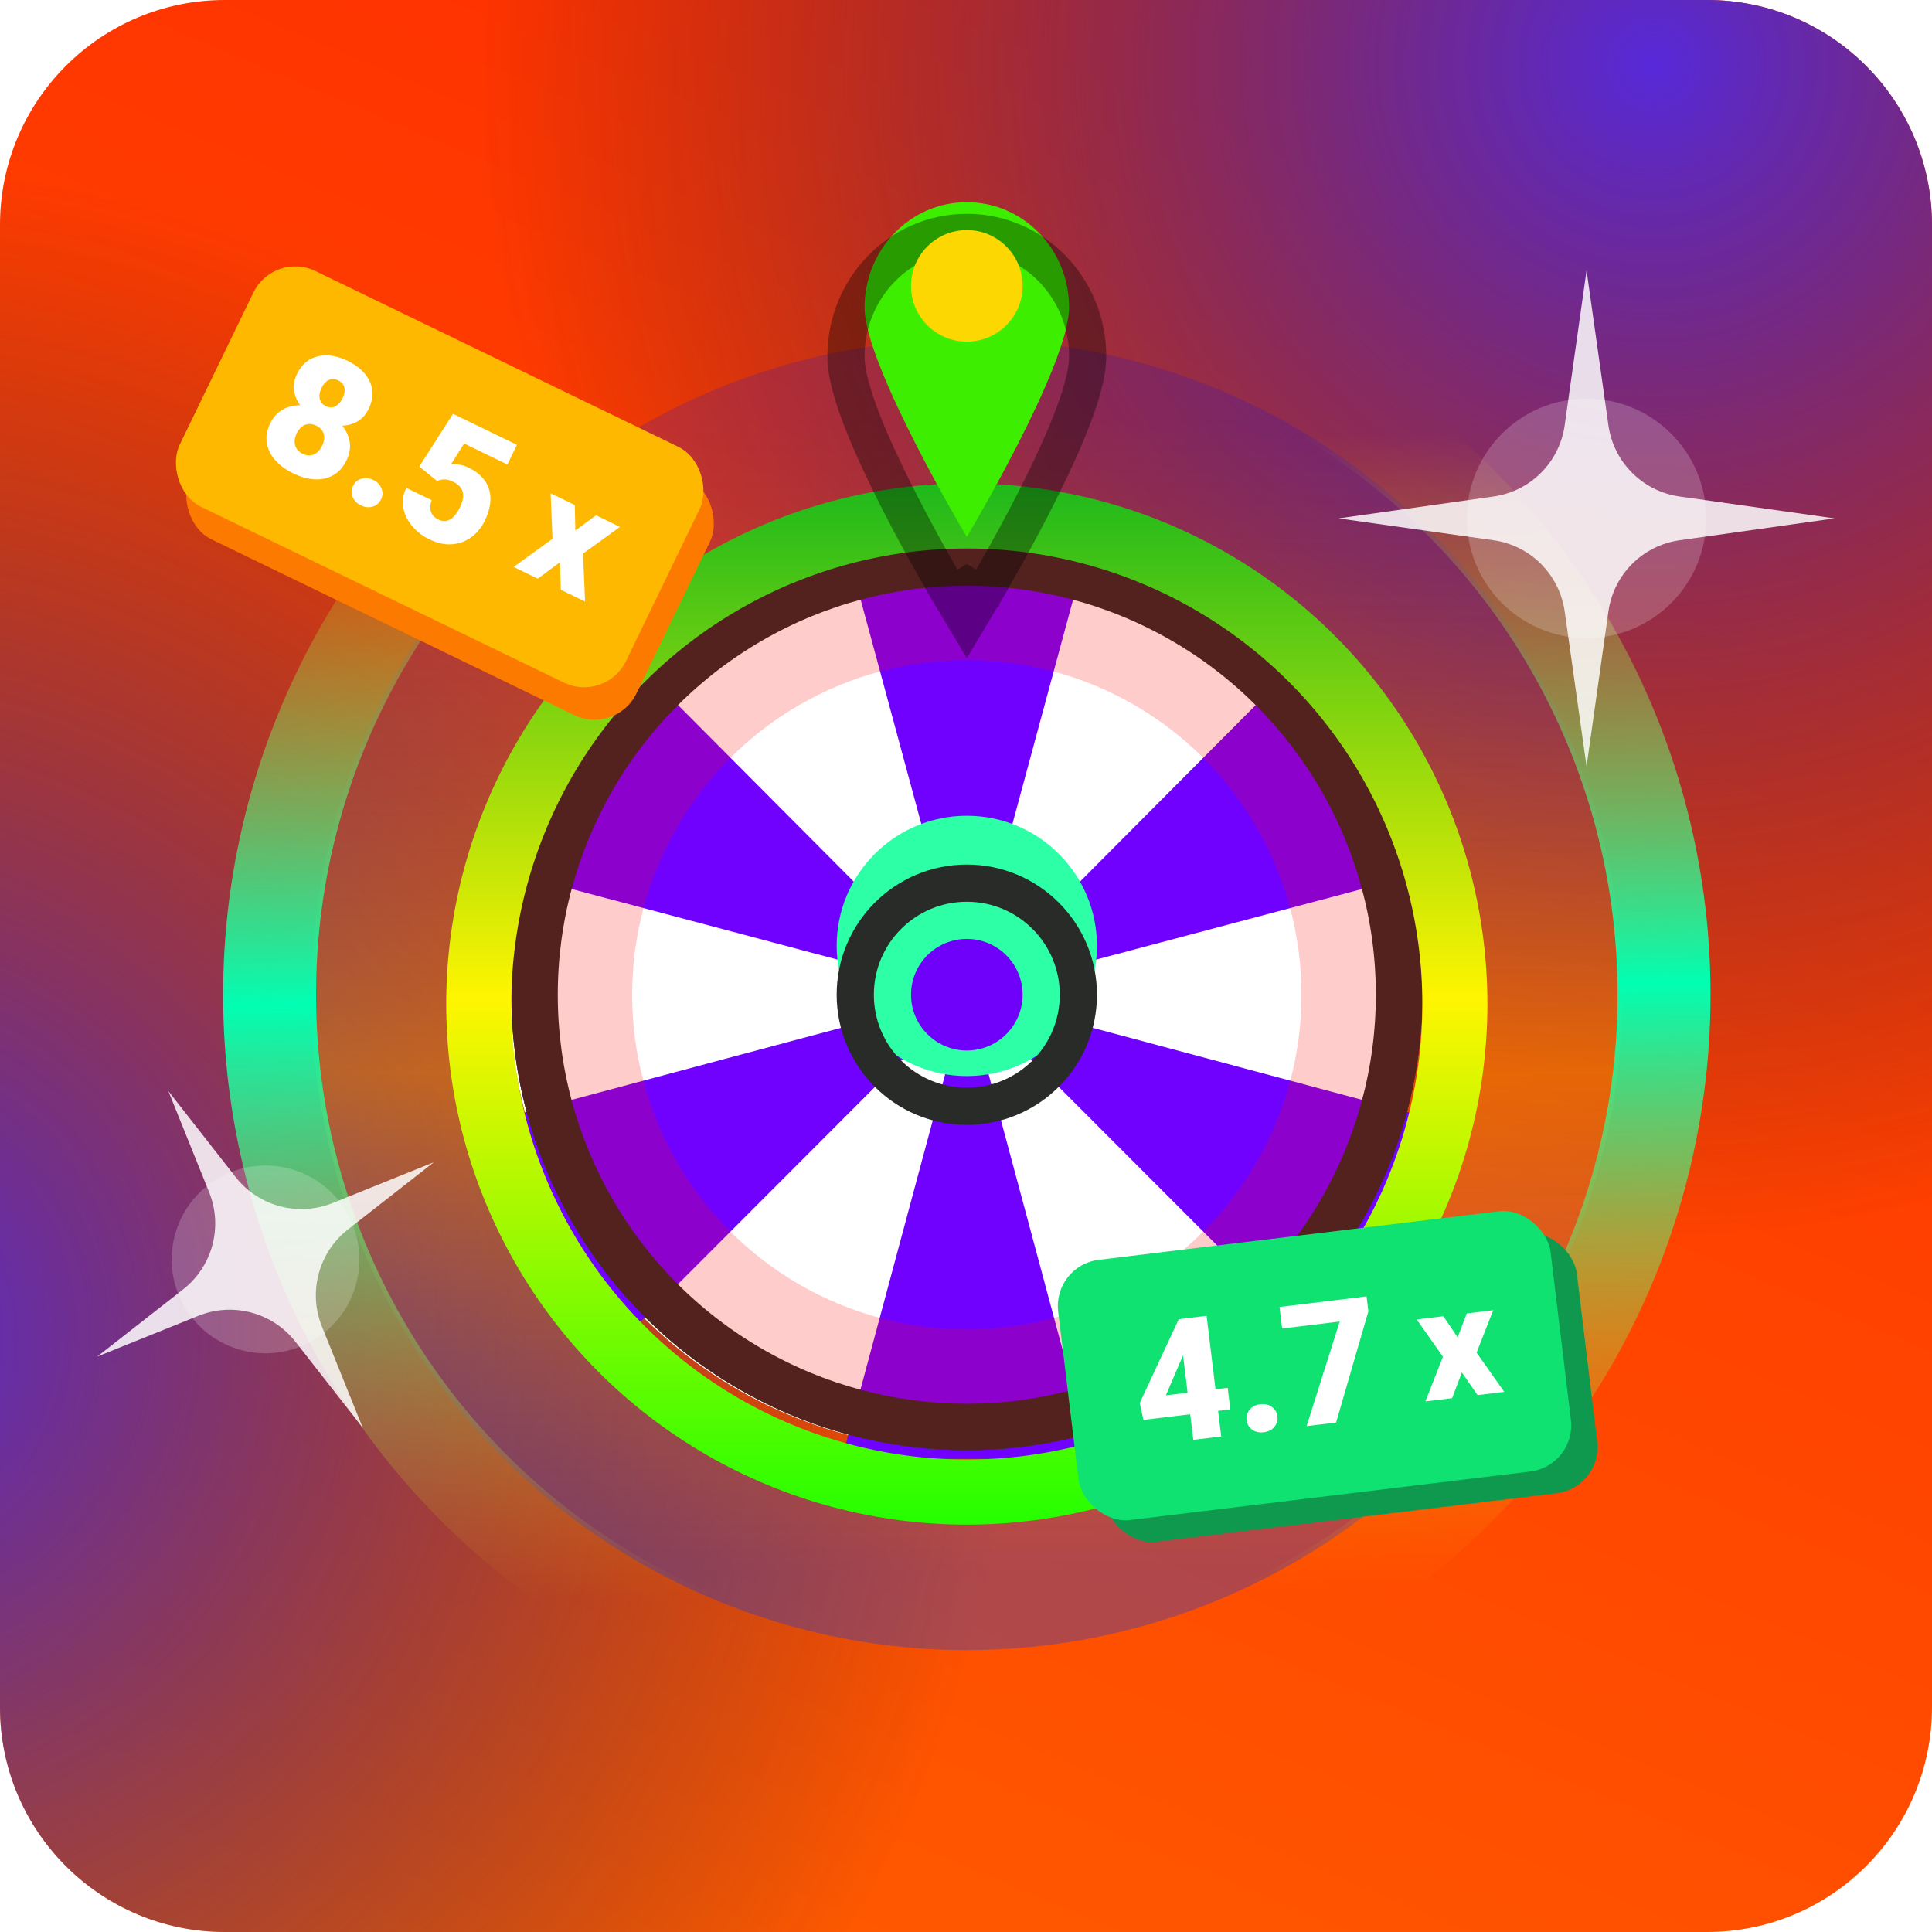 <svg width="189" height="189" viewBox="0 0 189 189" fill="none" xmlns="http://www.w3.org/2000/svg">
<g clip-path="url(#clip0_3281_313693)">
<path d="M0 22C0 9.85 9.85 0 22 0H167C179.15 0 189 9.85 189 22V167C189 179.15 179.15 189 167 189H22C9.85 189 0 179.15 0 167V22Z" fill="url(#paint0_linear_3281_313693)"/>
<g style="mix-blend-mode:lighten">
<circle cx="161.286" cy="6.815" r="114.036" fill="url(#paint1_radial_3281_313693)"/>
</g>
<g style="mix-blend-mode:lighten">
<ellipse cx="-14.993" cy="130.392" rx="114.036" ry="114.036" fill="url(#paint2_radial_3281_313693)"/>
</g>
<circle cx="94.58" cy="97.309" r="56.384" stroke="url(#paint3_linear_3281_313693)" stroke-width="15.46"/>
<circle cx="94.58" cy="97.309" r="68.207" stroke="url(#paint4_linear_3281_313693)" stroke-width="9.094"/>
<g filter="url(#filter0_b_3281_313693)">
<circle r="44.562" transform="matrix(-0.64 0.768 0.768 0.64 94.391 97.321)" fill="white"/>
</g>
<g filter="url(#filter1_i_3281_313693)">
<path d="M82.352 51.849H106.819L96.421 90.297H92.751L82.352 51.849Z" fill="#7101FF"/>
<path d="M82.352 142.725H106.819L96.421 104.009H92.751L82.352 142.725Z" fill="#7101FF"/>
<path d="M49.119 85.163L61.352 63.974L89.449 92.203L87.614 95.381L49.119 85.163Z" fill="#7101FF"/>
<path d="M127.82 130.601L140.053 109.412L101.324 99.059L99.489 102.237L127.82 130.601Z" fill="#7101FF"/>
<path d="M127.819 63.974L140.052 85.163L101.557 95.381L99.722 92.203L127.819 63.974Z" fill="#7101FF"/>
<path d="M49.118 109.412L61.352 130.601L89.682 102.237L87.847 99.059L49.118 109.412Z" fill="#7101FF"/>
</g>
<g filter="url(#filter2_f_3281_313693)">
<circle cx="94.58" cy="97.309" r="44.107" stroke="#175208" stroke-width="0.909"/>
</g>
<circle cx="94.58" cy="97.309" r="42.288" stroke="#282B27" stroke-width="4.547"/>
<circle opacity="0.2" cx="94.58" cy="97.309" r="38.651" stroke="#FF0000" stroke-width="11.822"/>
<g filter="url(#filter3_i_3281_313693)">
<circle cx="94.58" cy="97.309" r="47.745" stroke="url(#paint5_linear_3281_313693)" stroke-width="6.366"/>
</g>
<g filter="url(#filter4_i_3281_313693)">
<circle cx="94.58" cy="97.309" r="12.732" fill="#2DFFA7"/>
</g>
<circle cx="94.58" cy="97.309" r="10.913" stroke="#282B27" stroke-width="3.638"/>
<g filter="url(#filter5_i_3281_313693)">
<path d="M104.584 34.855C104.584 40.543 94.58 57.294 94.58 57.294C94.58 57.294 84.577 40.543 84.577 34.855C84.577 29.166 89.055 24.555 94.58 24.555C100.105 24.555 104.584 29.166 104.584 34.855Z" fill="#3EEE00"/>
</g>
<path d="M94.58 57.294L93.019 58.227L94.58 60.841L96.142 58.227L94.58 57.294ZM94.58 57.294C96.142 58.227 96.142 58.226 96.142 58.226L96.143 58.225L96.144 58.222L96.15 58.212L96.173 58.175L96.259 58.029C96.334 57.902 96.443 57.717 96.582 57.479C96.859 57.004 97.253 56.32 97.727 55.483C98.673 53.809 99.936 51.514 101.202 49.035C102.465 46.561 103.744 43.876 104.712 41.43C105.649 39.062 106.403 36.659 106.403 34.855C106.403 28.212 101.159 22.736 94.58 22.736C88.001 22.736 82.758 28.212 82.758 34.855C82.758 36.659 83.512 39.062 84.448 41.43C85.416 43.876 86.696 46.561 87.959 49.035C89.224 51.514 90.488 53.809 91.434 55.483C91.907 56.32 92.302 57.004 92.579 57.479C92.718 57.717 92.827 57.902 92.902 58.029L92.988 58.175L93.01 58.212L93.016 58.222L93.018 58.225L93.019 58.226C93.019 58.226 93.019 58.227 94.58 57.294Z" stroke="black" stroke-opacity="0.35" stroke-width="3.638"/>
<g filter="url(#filter6_i_3281_313693)">
<circle cx="94.58" cy="32.739" r="5.457" fill="#FCD701"/>
</g>
<rect x="27.786" y="27.715" width="48.517" height="25.637" rx="4.547" transform="rotate(25.849 27.786 27.715)" fill="#FD7A01"/>
<rect x="26.771" y="24.534" width="48.517" height="25.637" rx="4.547" transform="rotate(25.849 26.771 24.534)" fill="#FFB800"/>
<path d="M33.907 45.017C33.577 45.698 33.139 46.191 32.592 46.495C32.05 46.801 31.442 46.933 30.767 46.89C30.097 46.85 29.404 46.656 28.689 46.31C27.978 45.965 27.395 45.54 26.938 45.035C26.486 44.532 26.207 43.97 26.102 43.35C25.997 42.731 26.11 42.08 26.439 41.399C26.665 40.934 26.96 40.562 27.324 40.285C27.696 40.005 28.113 39.818 28.577 39.722C29.041 39.626 29.532 39.618 30.049 39.7C30.571 39.783 31.097 39.953 31.626 40.209C32.341 40.556 32.921 40.988 33.366 41.506C33.813 42.019 34.091 42.577 34.198 43.18C34.305 43.782 34.208 44.395 33.907 45.017ZM31.511 43.611C31.654 43.318 31.722 43.045 31.717 42.794C31.713 42.539 31.645 42.312 31.511 42.114C31.377 41.916 31.185 41.756 30.935 41.635C30.69 41.517 30.446 41.465 30.203 41.48C29.964 41.498 29.741 41.583 29.534 41.737C29.334 41.888 29.162 42.11 29.02 42.404C28.882 42.689 28.816 42.962 28.822 43.225C28.83 43.483 28.9 43.714 29.031 43.916C29.17 44.117 29.365 44.278 29.615 44.399C29.864 44.52 30.106 44.57 30.34 44.55C30.581 44.528 30.8 44.437 30.997 44.279C31.202 44.118 31.374 43.896 31.511 43.611ZM36.058 40.015C35.787 40.574 35.4 40.991 34.897 41.268C34.401 41.542 33.832 41.669 33.189 41.647C32.553 41.624 31.892 41.446 31.206 41.113C30.525 40.783 29.973 40.374 29.551 39.885C29.136 39.393 28.877 38.866 28.775 38.302C28.68 37.736 28.768 37.173 29.039 36.615C29.357 35.958 29.773 35.479 30.288 35.178C30.808 34.88 31.388 34.743 32.029 34.769C32.67 34.795 33.328 34.972 34.005 35.3C34.69 35.632 35.242 36.042 35.66 36.528C36.078 37.015 36.328 37.554 36.411 38.144C36.493 38.735 36.376 39.359 36.058 40.015ZM33.517 38.948C33.64 38.693 33.707 38.456 33.716 38.236C33.728 38.012 33.682 37.814 33.577 37.643C33.475 37.466 33.309 37.322 33.079 37.211C32.858 37.104 32.648 37.063 32.449 37.087C32.249 37.112 32.066 37.198 31.897 37.346C31.731 37.489 31.585 37.691 31.459 37.951C31.335 38.205 31.267 38.447 31.252 38.676C31.238 38.906 31.281 39.111 31.381 39.292C31.485 39.476 31.65 39.622 31.876 39.731C32.106 39.843 32.321 39.881 32.52 39.844C32.724 39.81 32.909 39.715 33.075 39.559C33.246 39.406 33.393 39.202 33.517 38.948ZM34.541 47.529C34.712 47.177 34.982 46.944 35.35 46.833C35.721 46.716 36.108 46.755 36.51 46.95C36.916 47.147 37.187 47.426 37.32 47.787C37.461 48.145 37.446 48.501 37.275 48.854C37.104 49.207 36.833 49.441 36.462 49.558C36.098 49.672 35.713 49.631 35.306 49.434C34.904 49.239 34.633 48.962 34.492 48.604C34.354 48.24 34.37 47.882 34.541 47.529ZM42.764 47.058L41.019 45.64L44.315 40.485L50.57 43.516L49.637 45.441L45.403 43.39L44.132 45.397C44.282 45.385 44.52 45.401 44.844 45.443C45.176 45.482 45.514 45.585 45.856 45.752C46.386 46.008 46.814 46.315 47.143 46.674C47.478 47.03 47.714 47.432 47.848 47.878C47.985 48.319 48.017 48.798 47.943 49.312C47.874 49.829 47.7 50.375 47.423 50.948C47.2 51.408 46.908 51.818 46.547 52.175C46.193 52.53 45.779 52.804 45.304 52.998C44.837 53.189 44.321 53.272 43.759 53.247C43.198 53.218 42.599 53.049 41.962 52.74C41.487 52.51 41.06 52.212 40.68 51.847C40.301 51.481 39.996 51.074 39.766 50.624C39.544 50.171 39.422 49.698 39.402 49.204C39.388 48.707 39.502 48.215 39.745 47.727L42.236 48.934C42.125 49.201 42.077 49.456 42.093 49.7C42.108 49.943 42.18 50.162 42.309 50.358C42.445 50.551 42.633 50.706 42.874 50.822C43.119 50.941 43.346 50.99 43.555 50.971C43.764 50.951 43.957 50.878 44.133 50.752C44.309 50.625 44.47 50.461 44.616 50.26C44.765 50.053 44.899 49.825 45.02 49.575C45.148 49.311 45.234 49.059 45.278 48.82C45.326 48.583 45.324 48.361 45.273 48.155C45.224 47.944 45.12 47.751 44.962 47.578C44.809 47.407 44.598 47.256 44.329 47.126C43.971 46.953 43.66 46.877 43.394 46.9C43.129 46.923 42.919 46.975 42.764 47.058Z" fill="white"/>
<path d="M56.23 49.403L56.282 51.895L58.302 50.407L60.649 51.544L57.033 54.154L57.235 58.846L54.868 57.7L54.775 55.006L52.609 56.605L50.242 55.459L54.05 52.709L53.864 48.257L56.23 49.403Z" fill="white"/>
<rect x="105.545" y="125.918" width="48.517" height="25.637" rx="4.547" transform="rotate(-6.913 105.545 125.918)" fill="#0F994F"/>
<rect x="102.97" y="123.792" width="48.517" height="25.637" rx="4.547" transform="rotate(-6.913 102.97 123.792)" fill="#0FE270"/>
<path d="M120.101 135.768L120.356 137.876L111.86 138.906L111.495 137.256L115.313 129.051L117.47 128.79L115.592 132.909L114.053 136.501L120.101 135.768ZM118.037 128.721L119.468 140.526L116.736 140.857L115.305 129.052L118.037 128.721ZM121.948 138.925C121.901 138.536 122.002 138.195 122.252 137.901C122.501 137.602 122.847 137.426 123.29 137.372C123.739 137.318 124.117 137.406 124.425 137.638C124.737 137.863 124.917 138.17 124.964 138.559C125.011 138.949 124.91 139.293 124.661 139.592C124.417 139.884 124.071 140.058 123.622 140.112C123.179 140.166 122.801 140.08 122.489 139.855C122.175 139.624 121.995 139.314 121.948 138.925ZM133.685 126.824L133.862 128.283L130.705 139.163L127.819 139.513L131.062 129.281L125.427 129.964L125.172 127.856L133.685 126.824Z" fill="white"/>
<path d="M141.201 128.764L142.593 130.831L143.486 128.487L146.075 128.173L144.447 132.325L147.156 136.161L144.545 136.478L143.009 134.263L142.053 136.78L139.443 137.096L141.156 132.724L138.591 129.08L141.201 128.764Z" fill="white"/>
<path d="M16.469 106.734L23.047 115.142C25.292 118.012 29.166 119.05 32.546 117.687L42.446 113.695L34.039 120.273C31.168 122.518 30.13 126.392 31.493 129.772L35.486 139.672L28.908 131.265C26.662 128.394 22.788 127.356 19.409 128.719L9.508 132.712L17.916 126.134C20.786 123.888 21.824 120.015 20.461 116.635L16.469 106.734Z" fill="white" fill-opacity="0.84"/>
<ellipse opacity="0.2" cx="25.977" cy="123.204" rx="9.183" ry="9.183" transform="rotate(-30 25.977 123.204)" fill="white"/>
<path d="M155.206 26.457L157.346 41.611C157.856 45.223 160.695 48.061 164.306 48.571L179.461 50.711L164.306 52.851C160.695 53.361 157.856 56.2 157.346 59.811L155.206 74.966L153.066 59.811C152.556 56.2 149.718 53.361 146.106 52.851L130.952 50.711L146.106 48.571C149.718 48.061 152.556 45.223 153.066 41.611L155.206 26.457Z" fill="white" fill-opacity="0.84"/>
<circle opacity="0.2" cx="155.206" cy="50.712" r="11.712" fill="white"/>
<circle cx="94.58" cy="97.308" r="5.457" fill="#6F01FB"/>
</g>
<defs>
<filter id="filter0_b_3281_313693" x="45.281" y="48.211" width="98.22" height="98.22" filterUnits="userSpaceOnUse" color-interpolation-filters="sRGB">
<feFlood flood-opacity="0" result="BackgroundImageFix"/>
<feGaussianBlur in="BackgroundImage" stdDeviation="2.274"/>
<feComposite in2="SourceAlpha" operator="in" result="effect1_backgroundBlur_3281_313693"/>
<feBlend mode="normal" in="SourceGraphic" in2="effect1_backgroundBlur_3281_313693" result="shape"/>
</filter>
<filter id="filter1_i_3281_313693" x="49.118" y="51.849" width="90.935" height="90.876" filterUnits="userSpaceOnUse" color-interpolation-filters="sRGB">
<feFlood flood-opacity="0" result="BackgroundImageFix"/>
<feBlend mode="normal" in="SourceGraphic" in2="BackgroundImageFix" result="shape"/>
<feColorMatrix in="SourceAlpha" type="matrix" values="0 0 0 0 0 0 0 0 0 0 0 0 0 0 0 0 0 0 127 0" result="hardAlpha"/>
<feOffset/>
<feGaussianBlur stdDeviation="2.274"/>
<feComposite in2="hardAlpha" operator="arithmetic" k2="-1" k3="1"/>
<feColorMatrix type="matrix" values="0 0 0 0 0 0 0 0 0 0 0 0 0 0 0 0 0 0 0.25 0"/>
<feBlend mode="normal" in2="shape" result="effect1_innerShadow_3281_313693"/>
</filter>
<filter id="filter2_f_3281_313693" x="45.471" y="48.2" width="98.218" height="98.218" filterUnits="userSpaceOnUse" color-interpolation-filters="sRGB">
<feFlood flood-opacity="0" result="BackgroundImageFix"/>
<feBlend mode="normal" in="SourceGraphic" in2="BackgroundImageFix" result="shape"/>
<feGaussianBlur stdDeviation="2.274" result="effect1_foregroundBlur_3281_313693"/>
</filter>
<filter id="filter3_i_3281_313693" x="43.652" y="46.381" width="101.856" height="102.765" filterUnits="userSpaceOnUse" color-interpolation-filters="sRGB">
<feFlood flood-opacity="0" result="BackgroundImageFix"/>
<feBlend mode="normal" in="SourceGraphic" in2="BackgroundImageFix" result="shape"/>
<feColorMatrix in="SourceAlpha" type="matrix" values="0 0 0 0 0 0 0 0 0 0 0 0 0 0 0 0 0 0 127 0" result="hardAlpha"/>
<feOffset dy="0.909"/>
<feGaussianBlur stdDeviation="0.909"/>
<feComposite in2="hardAlpha" operator="arithmetic" k2="-1" k3="1"/>
<feColorMatrix type="matrix" values="0 0 0 0 0.317 0 0 0 0 0.024 0 0 0 0 0.024 0 0 0 0.55 0"/>
<feBlend mode="normal" in2="shape" result="effect1_innerShadow_3281_313693"/>
</filter>
<filter id="filter4_i_3281_313693" x="81.848" y="79.802" width="25.464" height="30.238" filterUnits="userSpaceOnUse" color-interpolation-filters="sRGB">
<feFlood flood-opacity="0" result="BackgroundImageFix"/>
<feBlend mode="normal" in="SourceGraphic" in2="BackgroundImageFix" result="shape"/>
<feColorMatrix in="SourceAlpha" type="matrix" values="0 0 0 0 0 0 0 0 0 0 0 0 0 0 0 0 0 0 127 0" result="hardAlpha"/>
<feOffset dy="-4.774"/>
<feGaussianBlur stdDeviation="3.183"/>
<feComposite in2="hardAlpha" operator="arithmetic" k2="-1" k3="1"/>
<feColorMatrix type="matrix" values="0 0 0 0 0 0 0 0 0 0 0 0 0 0 0 0 0 0 0.25 0"/>
<feBlend mode="normal" in2="shape" result="effect1_innerShadow_3281_313693"/>
</filter>
<filter id="filter5_i_3281_313693" x="80.939" y="16.142" width="27.283" height="48.246" filterUnits="userSpaceOnUse" color-interpolation-filters="sRGB">
<feFlood flood-opacity="0" result="BackgroundImageFix"/>
<feBlend mode="normal" in="SourceGraphic" in2="BackgroundImageFix" result="shape"/>
<feColorMatrix in="SourceAlpha" type="matrix" values="0 0 0 0 0 0 0 0 0 0 0 0 0 0 0 0 0 0 127 0" result="hardAlpha"/>
<feOffset dy="-4.774"/>
<feGaussianBlur stdDeviation="3.183"/>
<feComposite in2="hardAlpha" operator="arithmetic" k2="-1" k3="1"/>
<feColorMatrix type="matrix" values="0 0 0 0 0 0 0 0 0 0 0 0 0 0 0 0 0 0 0.25 0"/>
<feBlend mode="normal" in2="shape" result="effect1_innerShadow_3281_313693"/>
</filter>
<filter id="filter6_i_3281_313693" x="89.124" y="22.508" width="10.913" height="15.688" filterUnits="userSpaceOnUse" color-interpolation-filters="sRGB">
<feFlood flood-opacity="0" result="BackgroundImageFix"/>
<feBlend mode="normal" in="SourceGraphic" in2="BackgroundImageFix" result="shape"/>
<feColorMatrix in="SourceAlpha" type="matrix" values="0 0 0 0 0 0 0 0 0 0 0 0 0 0 0 0 0 0 127 0" result="hardAlpha"/>
<feOffset dy="-4.774"/>
<feGaussianBlur stdDeviation="3.183"/>
<feComposite in2="hardAlpha" operator="arithmetic" k2="-1" k3="1"/>
<feColorMatrix type="matrix" values="0 0 0 0 0 0 0 0 0 0 0 0 0 0 0 0 0 0 0.25 0"/>
<feBlend mode="normal" in2="shape" result="effect1_innerShadow_3281_313693"/>
</filter>
<linearGradient id="paint0_linear_3281_313693" x1="94.5" y1="0" x2="18.173" y2="181.276" gradientUnits="userSpaceOnUse">
<stop stop-color="#FF2F00"/>
<stop offset="1" stop-color="#FF5C00"/>
</linearGradient>
<radialGradient id="paint1_radial_3281_313693" cx="0" cy="0" r="1" gradientUnits="userSpaceOnUse" gradientTransform="translate(161.286 6.815) rotate(90) scale(114.036)">
<stop stop-color="#5729D9"/>
<stop offset="1" stop-color="#1D1E25" stop-opacity="0"/>
</radialGradient>
<radialGradient id="paint2_radial_3281_313693" cx="0" cy="0" r="1" gradientUnits="userSpaceOnUse" gradientTransform="translate(-14.993 130.392) rotate(90) scale(114.036)">
<stop stop-color="#5729D9"/>
<stop offset="1" stop-color="#1D1E25" stop-opacity="0"/>
</radialGradient>
<linearGradient id="paint3_linear_3281_313693" x1="94.58" y1="40.924" x2="94.58" y2="153.693" gradientUnits="userSpaceOnUse">
<stop stop-color="#010BF0" stop-opacity="0.17"/>
<stop offset="0.568" stop-color="#F0AD01" stop-opacity="0.38"/>
<stop offset="1" stop-color="#0136F0" stop-opacity="0.31"/>
</linearGradient>
<linearGradient id="paint4_linear_3281_313693" x1="92.761" y1="43.198" x2="94.58" y2="155.967" gradientUnits="userSpaceOnUse">
<stop stop-color="#FFC700" stop-opacity="0"/>
<stop offset="0.479" stop-color="#01FFB3"/>
<stop offset="1" stop-color="#FFC700" stop-opacity="0"/>
</linearGradient>
<linearGradient id="paint5_linear_3281_313693" x1="94.58" y1="46.381" x2="94.58" y2="148.236" gradientUnits="userSpaceOnUse">
<stop stop-color="#1EB91B"/>
<stop offset="0.495" stop-color="#FFF500"/>
<stop offset="1" stop-color="#24FF00"/>
</linearGradient>
<clipPath id="clip0_3281_313693">
<path d="M0 22C0 9.85 9.85 0 22 0H167C179.15 0 189 9.85 189 22V167C189 179.15 179.15 189 167 189H22C9.85 189 0 179.15 0 167V22Z" fill="white"/>
</clipPath>
</defs>
</svg>
